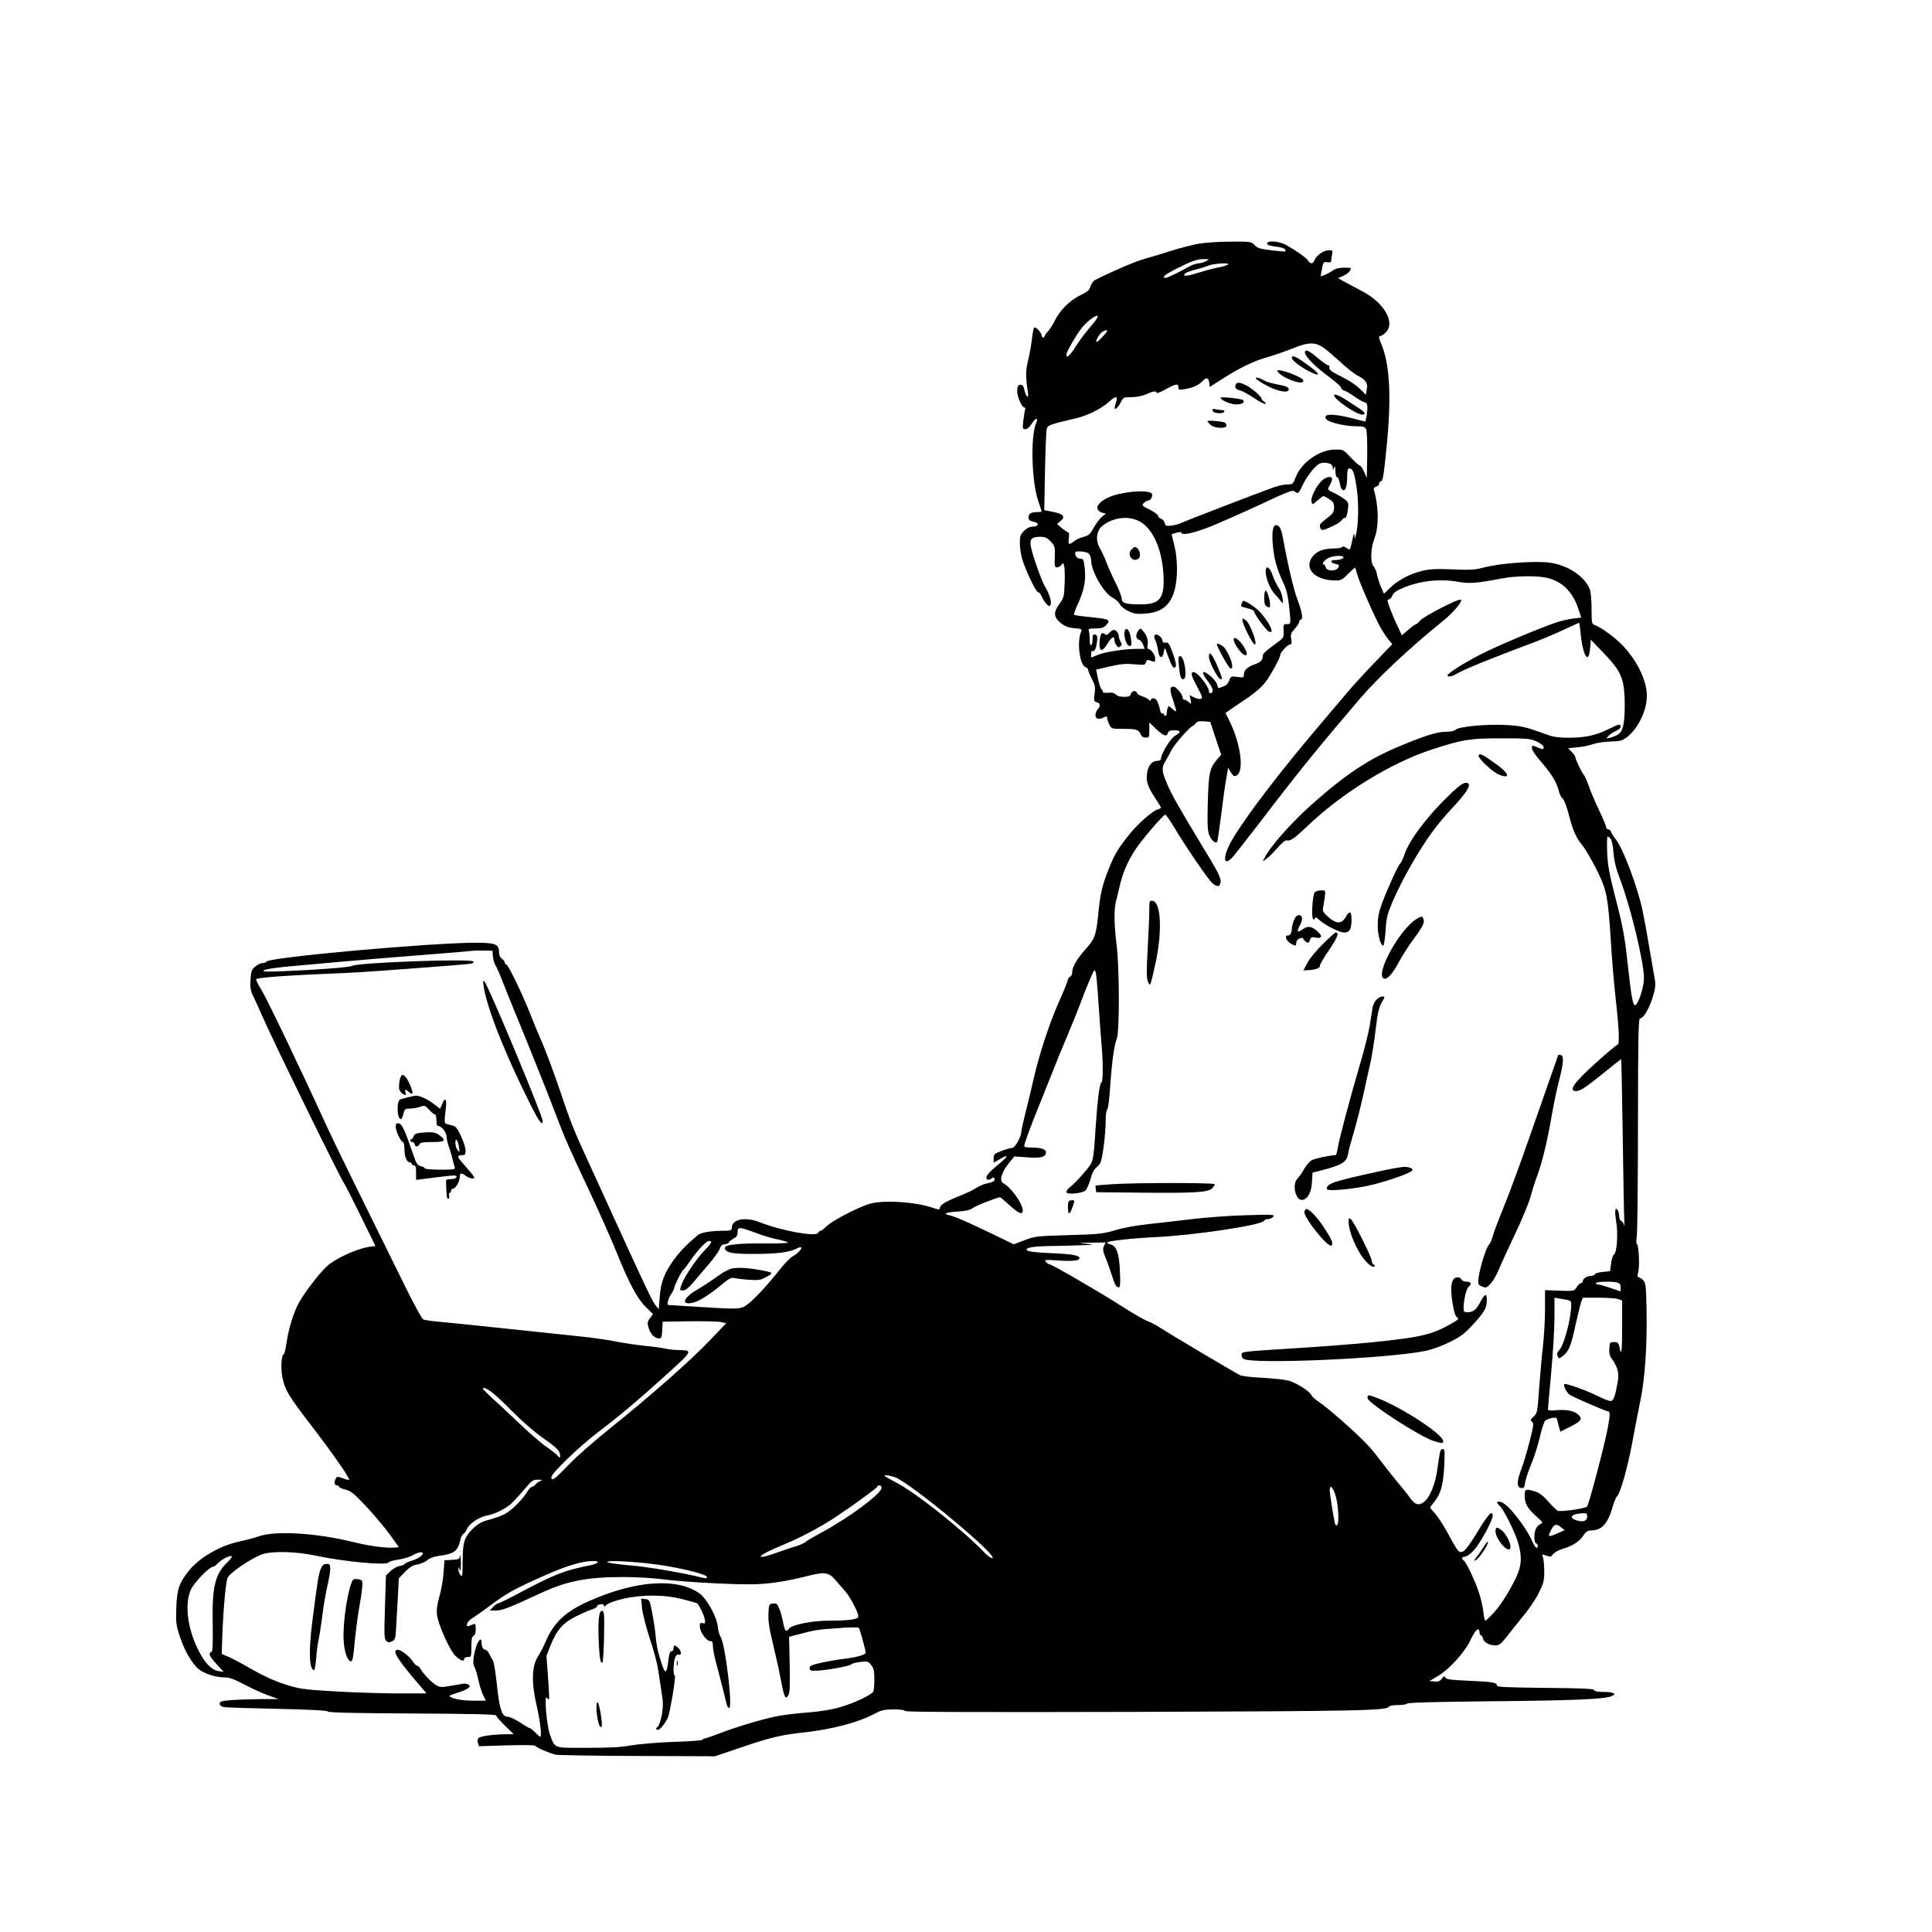 <?xml version="1.0" standalone="no"?>
<!DOCTYPE svg PUBLIC "-//W3C//DTD SVG 20010904//EN"
 "http://www.w3.org/TR/2001/REC-SVG-20010904/DTD/svg10.dtd">
<svg version="1.0" xmlns="http://www.w3.org/2000/svg"
 width="1328pt" height="1328pt" viewBox="0 0 1328 1328"
 preserveAspectRatio="xMidYMid meet">

<g transform="translate(0,1328) scale(0.1,-0.1)"
fill="#000000" stroke="none">
<path d="M8235 11604 c-44 -8 -127 -30 -185 -48 -58 -19 -141 -44 -185 -56
-66 -19 -209 -80 -335 -143 -14 -7 -28 -26 -34 -45 -7 -26 -20 -37 -71 -62
-72 -35 -140 -103 -174 -173 -13 -27 -34 -60 -47 -74 -13 -14 -24 -30 -24 -34
0 -5 -4 -9 -10 -9 -5 0 -10 7 -10 15 0 16 -35 55 -49 55 -5 0 -12 -30 -16 -67
-4 -38 -15 -105 -26 -151 -20 -80 -20 -118 -3 -232 7 -46 -15 -27 -25 22 -5
24 -12 33 -26 33 -16 0 -21 -8 -23 -37 -3 -38 30 -118 49 -118 6 0 8 -8 5 -17
-3 -10 -8 -44 -12 -75 -6 -54 -5 -58 14 -58 12 0 29 14 42 35 12 19 26 35 31
35 11 0 11 -3 -1 -34 -37 -98 -28 -393 15 -525 14 -40 25 -75 25 -77 0 -2 -13
-4 -29 -4 -44 0 -61 -10 -61 -36 0 -18 7 -24 34 -30 43 -8 38 -34 -6 -34 -19
0 -40 -10 -59 -29 -25 -25 -29 -37 -29 -83 0 -30 7 -79 16 -109 22 -76 95
-229 109 -229 7 0 18 -13 25 -29 6 -16 21 -39 32 -51 18 -19 22 -20 29 -7 10
17 -7 73 -39 127 -24 41 -86 217 -96 273 -10 51 5 67 61 67 37 0 50 -5 74 -31
32 -34 32 -37 29 -121 -2 -49 1 -58 15 -58 10 0 24 8 31 17 11 16 13 16 19 -9
4 -15 5 -69 3 -120 -3 -87 -5 -96 -36 -139 -43 -59 -40 -91 10 -132 29 -23 51
-31 92 -35 54 -4 55 -5 45 -31 -27 -69 -6 -224 32 -236 11 -4 19 -13 19 -20 0
-8 11 -35 25 -62 22 -41 25 -55 19 -101 -6 -49 -5 -54 15 -59 25 -6 27 -28 6
-49 -8 -9 -15 -26 -15 -40 0 -27 26 -32 61 -14 15 9 19 7 19 -5 0 -9 7 -29 15
-45 15 -30 16 -30 101 -30 87 0 103 -6 117 -42 4 -11 17 -18 32 -18 24 0 25 3
25 52 l0 52 43 -41 c53 -51 77 -60 84 -33 4 16 14 20 44 20 48 0 50 -12 5 -38
-32 -19 -96 -125 -96 -159 0 -7 -11 -13 -25 -13 -36 0 -63 -32 -70 -84 -9 -56
4 -94 55 -171 22 -33 40 -63 40 -66 0 -4 -10 -9 -22 -13 -35 -8 -142 -103
-199 -176 -73 -91 -98 -133 -136 -228 -46 -114 -61 -178 -73 -307 -15 -153
-23 -176 -86 -247 -62 -69 -94 -125 -94 -162 0 -13 -6 -26 -14 -29 -7 -3 -17
-18 -20 -34 -4 -15 -31 -82 -61 -148 -63 -143 -133 -357 -169 -516 -14 -62
-39 -167 -56 -233 -16 -65 -30 -127 -30 -137 0 -33 -43 -109 -62 -109 -9 0
-42 -9 -73 -21 -50 -19 -55 -23 -55 -51 l0 -30 45 26 c56 34 58 20 3 -25 -70
-57 -98 -87 -98 -103 0 -18 21 -21 37 -5 8 8 13 7 18 -1 9 -15 -8 -26 -53 -35
-19 -3 -51 -18 -72 -31 -20 -14 -77 -40 -125 -59 -90 -36 -125 -58 -125 -81 0
-10 -13 -8 -55 6 -117 40 -344 53 -432 24 -82 -26 -256 -117 -290 -152 -18
-17 -37 -32 -42 -32 -6 0 -14 -7 -19 -15 -15 -28 -256 16 -400 74 -99 39 -192
21 -192 -39 0 -18 -7 -20 -67 -20 -79 -1 -145 -12 -164 -28 -75 -62 -126 -115
-165 -168 -68 -96 -91 -155 -99 -256 l-7 -87 -22 27 c-22 26 -68 124 -291 612
-56 124 -130 284 -162 355 -110 238 -130 289 -201 500 -39 116 -94 264 -122
330 -29 66 -67 158 -85 205 -49 126 -152 340 -164 340 -6 0 -11 6 -11 13 0 7
-9 19 -20 27 -13 9 -20 26 -20 47 0 53 -26 63 -158 63 -314 0 -1431 -101
-1440 -130 -2 -5 -14 -10 -27 -10 -13 0 -36 -11 -51 -24 -24 -20 -28 -32 -32
-89 -3 -52 0 -75 16 -109 12 -24 41 -88 65 -143 89 -201 550 -1142 566 -1155
3 -3 52 -99 109 -215 l103 -210 -28 -3 c-78 -8 -208 -63 -287 -120 -47 -34
-155 -170 -209 -262 -36 -63 -73 -180 -87 -277 -7 -46 -16 -83 -20 -83 -15 0
-21 -90 -10 -151 17 -91 42 -133 201 -339 135 -176 259 -353 259 -370 0 -5
-18 -1 -41 8 -35 13 -42 14 -50 1 -14 -22 -11 -49 6 -49 8 0 15 -4 15 -9 0 -5
20 -14 44 -20 38 -9 60 -27 146 -119 55 -59 128 -146 161 -192 l61 -85 -38 -3
c-54 -4 -174 13 -274 38 -250 62 -530 80 -647 41 -32 -11 -92 -27 -134 -36
-135 -28 -278 -111 -351 -202 -67 -84 -82 -128 -86 -253 -4 -105 -1 -123 23
-195 28 -86 61 -148 108 -206 33 -43 125 -79 199 -79 35 0 66 -11 134 -47 49
-26 123 -60 164 -75 l75 -27 -126 0 c-69 -1 -160 -4 -202 -7 -64 -6 -77 -10
-77 -24 0 -11 10 -20 28 -24 15 -3 180 -8 367 -12 229 -5 342 -11 347 -18 5
-8 178 -12 583 -14 396 -2 575 -6 575 -13 0 -6 27 -38 60 -70 l61 -59 -63 -1
c-83 -1 -166 -13 -179 -26 -6 -6 -8 -21 -4 -33 l7 -23 194 6 c107 3 194 2 194
-3 0 -9 93 -50 139 -61 19 -4 273 -8 565 -9 l531 -2 180 61 c196 67 272 85
416 101 212 23 387 69 510 135 38 20 61 25 123 25 47 0 76 -4 76 -11 0 -7 472
-9 1588 -6 1552 5 1731 9 1740 37 2 5 30 10 62 10 32 0 60 5 62 10 2 7 195 12
578 16 556 5 772 14 825 34 42 16 19 30 -50 30 -42 0 -65 4 -67 13 -4 9 -82
13 -336 15 -267 3 -332 6 -332 16 0 21 -32 26 -195 33 -118 5 -152 9 -159 21
-7 13 -11 12 -25 -7 -13 -17 -25 -22 -52 -19 l-34 3 57 33 c75 44 179 156 218
234 34 68 48 88 61 88 5 0 9 -9 9 -20 0 -11 4 -20 9 -20 5 0 11 -10 15 -23 6
-27 44 -47 86 -47 25 0 38 11 78 61 26 34 77 98 114 143 37 44 85 115 105 156
32 65 38 84 38 145 0 39 -4 82 -8 97 -9 27 -9 27 22 15 28 -10 33 -9 46 10 9
12 38 28 68 37 66 19 116 52 142 93 16 25 27 32 52 33 74 1 114 45 149 165 9
33 22 64 29 70 22 18 73 197 105 370 17 94 43 224 56 290 31 148 47 381 42
621 -3 162 -5 184 -22 203 -11 12 -25 21 -31 21 -10 0 -11 10 -3 43 10 43 1
187 -11 187 -4 0 -4 24 0 53 4 28 8 377 8 775 1 611 3 722 15 722 39 0 115
186 103 254 -3 17 -20 114 -37 216 -17 102 -40 227 -51 279 -35 161 -135 424
-182 481 -14 16 -28 39 -32 50 -3 11 -13 20 -21 20 -8 0 -14 7 -14 15 0 8 -22
61 -49 117 -27 57 -59 132 -71 168 -13 36 -28 70 -34 75 -13 12 -62 117 -58
123 2 2 -8 16 -22 31 l-27 28 63 6 c35 3 83 13 108 22 25 9 79 17 121 18 65 2
80 6 111 29 79 60 138 184 138 286 0 105 -69 247 -172 351 -51 53 -150 124
-189 136 -17 6 -19 17 -19 110 0 57 -5 116 -11 132 -34 89 -145 165 -272 185
-95 14 -336 -2 -450 -31 -67 -18 -98 -20 -220 -15 -113 5 -156 3 -212 -10 -83
-20 -165 -63 -221 -118 l-41 -39 -21 48 c-11 26 -23 65 -27 86 -4 21 -15 45
-23 54 -24 24 -21 125 6 193 31 79 29 222 -4 332 -3 10 2 19 16 23 11 3 20 13
20 21 0 8 4 14 9 14 16 0 21 28 41 226 35 343 25 570 -33 714 -20 47 -22 60
-10 60 7 0 25 11 38 25 69 68 -11 206 -165 285 -30 16 -79 42 -109 58 l-54 30
35 15 c20 9 41 25 48 36 10 20 8 21 -41 21 -35 0 -60 -6 -79 -20 -15 -11 -40
-24 -55 -30 l-27 -10 7 42 c9 56 13 61 41 55 15 -2 24 1 24 8 0 7 3 27 6 44 6
29 5 31 -24 31 -34 0 -87 -39 -97 -70 -8 -25 -31 -26 -44 -1 -11 19 -79 67
-154 109 -48 25 -127 31 -127 8 0 -10 18 -16 59 -21 37 -4 62 -12 65 -21 6
-17 13 -16 -98 -4 -75 9 -93 15 -112 35 -23 24 -26 25 -166 24 -79 0 -179 -7
-223 -15z m55 -119 c-14 -8 -36 -14 -50 -15 -14 0 -41 -9 -60 -19 -76 -43
-156 -81 -167 -81 -33 0 -6 23 70 61 108 55 144 68 192 68 40 0 40 0 15 -14z
m148 -25 c-9 -6 -41 -15 -70 -20 -29 -5 -90 -22 -136 -36 -79 -25 -108 -26
-85 -3 5 5 34 16 64 24 30 7 72 20 94 29 45 17 162 22 133 6z m-897 -367 c-5
-10 -31 -43 -57 -73 -26 -30 -67 -85 -90 -122 -41 -64 -64 -84 -64 -56 0 19
70 140 108 187 47 58 127 107 103 64z m69 -88 c0 -9 -62 -75 -71 -75 -14 0 18
57 38 69 19 11 33 14 33 6z m1497 -122 c26 -20 78 -65 115 -99 38 -35 85 -72
105 -83 60 -30 77 -54 68 -97 l-6 -37 -34 33 c-38 37 -82 66 -165 107 -40 20
-54 33 -52 46 2 9 -2 17 -10 17 -7 0 -39 23 -71 50 -32 28 -65 50 -73 50 -45
0 19 -81 131 -165 77 -58 105 -83 105 -94 0 -5 10 -13 22 -17 12 -3 42 -21 67
-39 25 -18 56 -36 69 -39 18 -6 22 -14 21 -44 -1 -20 -4 -49 -8 -63 l-6 -27
-95 24 c-136 34 -204 30 -171 -10 17 -20 131 -46 200 -46 50 0 62 -3 71 -20 6
-12 9 -80 8 -177 l-3 -158 -19 43 c-10 23 -24 42 -29 42 -6 0 -33 25 -62 55
-50 54 -52 55 -105 55 -110 0 -235 -88 -275 -193 -17 -45 -19 -47 -57 -47 -21
0 -62 -9 -91 -19 -138 -50 -609 -232 -634 -244 -15 -8 -47 -17 -70 -20 -37 -4
-42 -2 -47 18 -3 13 -15 27 -26 30 -11 3 -20 12 -20 20 0 7 -26 26 -57 42 -55
27 -57 29 -40 46 9 9 23 17 31 17 13 0 26 20 26 40 0 33 -153 29 -267 -6 -69
-22 -118 -63 -109 -91 4 -12 18 -24 32 -27 l26 -7 -27 -21 c-14 -11 -40 -45
-56 -74 -26 -46 -37 -55 -72 -65 -23 -6 -52 -19 -65 -30 -35 -27 -41 -24 -35
21 3 22 2 40 -3 40 -5 0 -25 14 -44 29 l-34 29 23 20 c37 29 22 49 -49 63
l-62 12 5 266 c3 146 8 278 12 292 7 27 19 31 202 74 78 18 172 65 222 110 45
41 65 45 56 13 -4 -13 -9 -31 -12 -42 -9 -32 21 -13 40 27 18 36 20 37 75 37
35 0 74 8 101 20 48 22 71 25 71 10 0 -6 24 3 53 19 77 43 97 47 97 21 0 -20
3 -21 43 -15 57 10 98 28 121 54 27 29 44 26 48 -9 l3 -30 75 48 c130 83 222
128 315 155 50 14 128 41 175 60 117 48 164 48 227 0z m31 -789 c14 -4 22 -14
23 -28 0 -20 1 -20 9 -1 7 15 9 10 9 -22 1 -24 5 -43 10 -43 10 0 14 -10 25
-62 4 -16 13 -28 20 -28 17 0 26 31 26 98 0 37 4 52 14 52 25 0 35 -26 51
-131 16 -103 13 -267 -6 -329 l-7 -25 -2 25 c-2 19 -4 15 -11 -15 -21 -95 -17
-89 -44 -71 -15 10 -26 12 -30 6 -3 -6 -27 -10 -53 -10 -70 0 -118 -17 -146
-51 -70 -82 9 -169 153 -169 40 0 49 5 88 46 25 25 46 44 47 42 2 -1 8 -21 14
-43 14 -54 122 -300 162 -370 18 -31 43 -69 56 -84 l24 -29 -123 -128 c-68
-71 -150 -160 -182 -199 -33 -38 -120 -142 -195 -230 -270 -318 -491 -606
-595 -778 -71 -117 -73 -205 -3 -129 14 15 101 126 194 247 249 327 401 514
677 837 130 152 350 358 576 540 75 61 140 140 121 146 -19 7 -258 -117 -279
-144 -10 -13 -23 -24 -27 -24 -5 0 -29 -17 -54 -39 l-44 -38 -28 59 c-16 32
-39 88 -53 123 -20 53 -21 65 -9 65 8 0 19 11 24 26 7 17 27 33 62 48 123 54
261 70 396 46 71 -13 122 -9 297 24 94 18 234 20 304 5 104 -22 179 -93 218
-208 l22 -66 -57 -7 c-31 -4 -79 -15 -107 -24 -121 -40 -429 -170 -533 -225
-116 -60 -222 -128 -222 -141 0 -14 32 -8 64 11 47 29 223 101 541 220 55 21
145 59 199 85 54 25 100 46 101 46 1 0 5 -30 9 -67 15 -161 56 -228 66 -109
l5 59 92 -96 c111 -116 134 -166 140 -302 2 -49 1 -121 -4 -159 -9 -76 -26
-97 -92 -116 -33 -9 -33 -9 -15 11 10 11 33 27 51 34 18 8 33 21 33 29 0 22
-12 20 -80 -14 -86 -44 -162 -60 -271 -61 -74 0 -110 5 -155 21 -150 55 -180
62 -295 67 -131 6 -312 -12 -334 -33 -8 -8 -34 -14 -63 -14 -62 0 -138 -23
-312 -95 -219 -90 -379 -196 -615 -406 -137 -122 -280 -283 -321 -362 l-15
-28 24 16 c14 9 48 42 76 75 32 36 57 57 66 54 22 -9 54 14 140 96 237 228
580 439 860 529 212 69 258 76 475 76 180 0 199 -2 243 -22 26 -12 47 -29 47
-37 0 -20 -2 -20 -45 -2 -34 14 -35 14 -35 -7 0 -13 27 -53 66 -97 68 -78 106
-141 119 -198 4 -18 15 -41 26 -51 11 -10 29 -57 43 -113 26 -102 50 -158 89
-204 33 -39 110 -180 141 -257 31 -78 42 -153 56 -367 10 -169 22 -317 40
-475 19 -174 22 -275 10 -275 -6 0 -72 -55 -146 -122 -156 -140 -197 -198
-140 -198 29 0 71 29 203 136 57 46 105 84 106 84 2 0 7 -237 11 -527 4 -291
9 -553 11 -583 2 -30 2 -45 -1 -32 -3 13 -12 26 -20 29 -8 3 -14 17 -14 32 0
14 -4 33 -10 41 -18 30 -23 -3 -11 -75 14 -86 6 -214 -16 -230 -7 -5 -16 -33
-19 -61 l-7 -52 -50 -5 c-28 -2 -53 -10 -55 -16 -2 -6 -13 -11 -23 -11 -29 0
-59 -18 -59 -35 0 -8 -6 -15 -13 -15 -7 0 -20 -12 -29 -27 -17 -28 -17 -28
-117 -25 l-101 4 0 -134 c0 -73 -7 -189 -15 -258 -8 -69 -19 -199 -26 -290
-11 -158 -13 -166 -38 -188 -22 -20 -24 -25 -11 -34 14 -9 12 -25 -16 -137
-18 -69 -44 -157 -59 -195 -30 -81 -30 -120 1 -124 18 -3 23 3 27 35 2 21 21
77 41 126 21 48 47 133 60 187 12 55 29 106 37 114 7 7 29 16 46 19 30 6 33 4
39 -21 3 -15 9 -37 13 -50 l6 -23 62 31 c79 40 91 54 68 80 -27 30 -81 43
-152 37 -46 -5 -63 -3 -63 6 0 7 10 118 22 247 12 129 22 299 23 377 l0 143
35 -6 c78 -12 80 -13 80 -42 0 -93 -48 -276 -82 -312 -15 -16 -18 -27 -11 -42
8 -19 9 -19 36 2 41 32 55 67 87 214 16 72 34 144 39 159 l11 27 109 0 c60 0
121 -4 135 -10 l26 -10 0 -181 c0 -175 -5 -208 -19 -137 -6 28 -11 33 -36 33
-28 0 -30 -3 -33 -44 -2 -32 2 -52 17 -71 41 -56 52 -99 41 -157 -19 -106 -29
-133 -51 -133 -11 0 -51 16 -89 35 -76 38 -219 89 -227 81 -10 -9 17 -61 38
-74 28 -18 246 -112 258 -112 20 0 20 -20 2 -116 -21 -115 -129 -524 -142
-540 -11 -13 -179 -37 -201 -29 -8 3 -37 32 -65 63 -36 41 -63 62 -91 70 -65
20 -72 17 -72 -28 0 -54 19 -88 79 -142 50 -45 50 -45 26 -56 -14 -7 -28 -25
-33 -45 -10 -37 -5 -87 9 -87 5 0 9 -7 9 -15 0 -28 -17 -15 -36 27 -47 106
-167 258 -215 273 -30 10 -37 -4 -12 -24 27 -23 105 -178 128 -256 29 -98 24
-162 -18 -247 -49 -100 -111 -195 -160 -245 -23 -24 -44 -43 -48 -43 -3 0 -10
28 -13 62 -4 35 -18 96 -32 136 -26 79 -87 207 -104 217 -17 10 -11 25 10 25
11 0 38 19 60 43 42 44 130 205 130 238 0 42 -29 13 -97 -99 -78 -128 -104
-158 -128 -149 -16 7 -24 19 -95 149 -25 45 -60 97 -77 116 -18 19 -33 37 -33
39 0 2 13 21 30 41 44 56 60 114 67 244 5 104 4 118 -10 118 -17 0 -18 -5 -38
-145 -12 -92 -51 -187 -87 -216 -39 -31 -65 -24 -100 25 -17 24 -59 77 -93
117 -34 41 -85 106 -114 144 -28 39 -74 93 -101 120 -77 80 -264 243 -316 277
-26 17 -50 38 -53 47 -7 22 -89 77 -145 97 -28 10 -98 18 -185 23 -86 4 -150
12 -165 20 -66 36 -492 289 -540 321 -30 20 -72 42 -92 49 -20 7 -96 50 -169
97 -142 92 -490 294 -506 294 -6 0 -17 7 -24 16 -13 15 -6 16 81 10 94 -7 150
-2 150 15 0 20 -48 29 -194 35 -108 5 -159 11 -167 20 -14 17 38 27 151 29 47
0 139 3 205 5 109 3 114 4 55 10 -63 6 -62 7 32 8 l98 2 -12 -25 c-10 -21 -7
-35 12 -82 13 -31 33 -89 45 -127 15 -49 27 -72 39 -74 16 -4 18 5 14 105 -4
122 -23 179 -64 189 -13 3 -24 9 -24 13 0 11 170 29 325 37 269 12 743 83 753
113 2 6 14 11 27 11 12 0 29 7 36 16 13 16 -1 16 -186 11 -110 -3 -274 -15
-365 -26 -91 -11 -228 -27 -305 -35 -84 -9 -176 -26 -230 -42 -82 -25 -110
-28 -320 -34 -220 -6 -233 -8 -303 -35 l-74 -28 -136 66 c-194 93 -265 124
-301 132 -53 12 -34 22 49 27 60 4 88 10 108 25 23 17 166 73 186 73 4 0 33
-25 66 -55 63 -58 90 -68 90 -35 0 46 -80 158 -134 187 -28 16 -14 72 35 133
l41 51 87 -6 c95 -8 131 2 131 35 0 21 -39 33 -107 32 -24 0 -43 4 -43 9 0 18
39 125 116 314 42 105 98 244 124 310 27 66 65 158 85 205 20 47 48 117 62
155 14 39 41 108 61 154 34 80 36 83 44 56 4 -16 12 -106 18 -200 6 -93 15
-217 20 -275 13 -134 13 -277 0 -282 -12 -4 -27 -125 -40 -323 -14 -217 -15
-220 -63 -278 -42 -51 -90 -101 -121 -125 -9 -7 -16 -19 -16 -27 0 -18 108 -9
131 12 9 8 24 42 34 76 11 43 25 70 46 87 26 23 30 35 44 130 8 58 15 139 15
182 0 43 4 78 10 80 6 2 15 66 20 148 12 177 28 294 46 339 20 48 19 486 -1
646 -17 140 -19 244 -4 300 6 22 17 68 25 103 20 89 54 169 106 249 48 73 193
243 208 243 5 0 32 -39 61 -87 77 -130 238 -365 263 -385 35 -29 56 -23 56 16
0 26 -27 79 -112 217 -172 284 -226 378 -258 456 -36 85 -37 107 -8 153 11 19
31 54 42 77 21 40 130 163 145 163 3 0 12 8 19 18 10 13 24 16 57 14 l44 -4
37 -113 38 -113 -29 -33 c-51 -62 -57 -89 -63 -294 -4 -158 -2 -196 11 -228
15 -35 41 -56 53 -44 3 3 14 76 25 164 11 87 24 185 29 218 6 33 13 75 16 94
l5 34 20 -32 c16 -27 22 -30 39 -21 53 28 29 214 -48 372 l-28 57 35 25 c20
14 73 50 118 80 51 35 97 75 122 108 39 53 101 166 101 186 0 17 51 72 67 72
12 0 13 8 8 38 -5 32 -2 41 25 70 16 18 30 40 30 48 0 8 5 14 10 14 19 0 10
55 -20 134 -27 68 -67 239 -101 425 -12 67 -25 91 -48 91 -24 0 -31 -55 -20
-159 10 -85 29 -150 70 -237 21 -43 31 -86 39 -155 14 -132 14 -129 -15 -129
-23 0 -25 -3 -22 -47 2 -44 0 -48 -43 -79 -90 -67 -100 -76 -100 -95 0 -26
-17 -43 -59 -57 -46 -16 -71 -40 -71 -68 0 -22 -3 -23 -45 -17 -43 6 -45 5
-56 -25 -7 -20 -21 -34 -41 -41 -17 -6 -32 -11 -33 -11 -2 0 -6 11 -9 24 -3
13 -22 38 -41 55 -60 52 -75 36 -26 -27 37 -48 47 -78 26 -86 -9 -3 -15 0 -15
10 0 34 -78 134 -105 134 -24 0 -18 -23 25 -103 34 -63 38 -76 25 -81 -9 -3
-30 1 -47 10 l-31 16 7 -33 c6 -31 5 -31 -12 -16 -10 10 -24 17 -30 17 -7 0
-12 5 -12 12 0 22 -45 78 -63 78 -28 0 -29 -21 -3 -95 13 -39 22 -72 20 -74
-2 -3 -15 6 -28 18 -21 19 -24 20 -30 6 -3 -9 -6 -25 -6 -36 0 -10 -4 -19 -10
-19 -5 0 -10 5 -10 11 0 5 -4 7 -10 4 -5 -3 -12 7 -16 22 -12 57 -26 83 -45
83 -11 0 -19 -5 -19 -12 0 -7 -7 -5 -17 5 -10 8 -30 18 -45 22 -15 4 -29 13
-32 21 -8 21 -37 17 -43 -6 -4 -16 -14 -20 -48 -20 -27 0 -47 6 -56 16 -9 11
-25 15 -51 12 -25 -2 -38 1 -38 8 0 7 -4 14 -9 16 -4 2 -15 33 -23 69 l-14 66
94 22 c74 17 109 20 168 15 71 -6 75 -6 81 14 4 17 9 19 30 11 33 -12 33 -12
33 16 0 24 -31 65 -49 65 -4 0 -6 11 -3 25 6 33 -4 65 -29 95 -20 24 -21 24
-35 5 -19 -26 -18 -56 4 -62 10 -2 23 -18 29 -34 l11 -29 -46 0 c-87 0 -221
-20 -272 -40 l-50 -20 0 26 c0 14 4 23 9 19 14 -8 28 23 32 70 3 31 0 40 -13
43 -15 3 -18 -4 -18 -32 0 -19 -4 -38 -10 -41 -6 -4 -10 11 -10 39 0 24 -3 51
-6 60 -5 13 2 16 45 16 38 0 56 5 71 20 38 38 27 45 -95 57 -64 6 -119 13
-122 17 -3 3 8 37 26 75 43 93 56 161 47 244 -7 61 -10 67 -31 67 -21 0 -35
17 -35 41 0 15 77 10 94 -7 9 -8 16 -29 16 -45 0 -75 87 -227 149 -258 20 -11
42 -30 48 -44 6 -13 32 -35 58 -47 39 -19 58 -22 115 -18 98 7 153 41 188 117
36 78 43 229 15 347 l-20 82 34 10 c19 6 33 6 33 1 0 -22 82 -5 199 41 69 28
225 97 346 153 182 86 222 101 233 90 22 -21 29 -16 56 43 14 30 45 77 68 104
43 50 64 57 116 44z m-1308 -396 c92 -47 157 -189 167 -365 10 -166 -23 -209
-162 -207 -99 0 -125 9 -125 39 0 14 -18 61 -40 105 -22 44 -51 108 -64 142
-13 35 -33 79 -45 98 -33 55 -25 124 18 157 74 57 175 69 251 31z m1404 -247
c6 -10 -26 -21 -61 -21 -33 0 -28 -19 7 -26 25 -6 28 -9 19 -25 -14 -27 -79
-27 -86 1 -3 11 -9 20 -14 20 -19 0 6 33 35 46 36 15 92 18 100 5z m1837
-1937 c8 -9 17 -53 20 -98 5 -58 18 -110 47 -186 70 -183 162 -565 162 -672 0
-52 -24 -138 -50 -178 -21 -33 -33 15 -55 217 -29 261 -35 295 -95 528 -40
155 -49 210 -53 298 -2 59 -1 107 3 107 4 0 14 -7 21 -16z m-7683 -808 c2 -21
10 -48 17 -60 8 -12 30 -61 49 -111 19 -49 67 -169 107 -265 94 -229 223 -552
265 -665 57 -150 87 -219 222 -505 71 -151 157 -345 191 -430 86 -213 141
-316 200 -374 l50 -49 -21 -28 c-19 -25 -20 -33 -9 -68 12 -42 42 -71 73 -71
14 0 18 11 20 58 l3 57 181 3 c99 1 197 -1 218 -5 l38 -8 -102 -107 c-142
-150 -402 -379 -705 -623 -104 -83 -231 -195 -281 -248 -92 -97 -114 -112
-114 -80 0 26 199 217 320 308 143 108 275 219 473 398 181 164 181 165 82
167 -27 0 -68 5 -90 10 -22 5 -89 14 -150 20 -60 7 -152 20 -203 31 -51 10
-162 26 -245 34 -84 9 -318 34 -522 55 -203 22 -406 42 -450 46 -44 4 -87 10
-96 15 -9 5 -58 93 -109 196 -51 103 -182 368 -290 588 -109 220 -226 461
-260 535 -176 385 -413 881 -456 951 -19 31 -34 61 -34 67 0 13 216 28 655 46
100 4 792 56 823 62 13 3 20 9 16 15 -13 21 -788 -7 -832 -30 -18 -10 -249
-28 -482 -37 -117 -4 -141 -3 -125 7 11 7 83 18 160 25 77 7 241 22 365 33
124 11 374 32 555 46 182 14 339 27 350 29 11 2 47 3 80 2 l60 -1 3 -39z
m1806 -1900 c50 -19 119 -40 154 -46 34 -7 65 -16 67 -21 3 -4 -66 -7 -152 -6
-190 2 -285 -9 -281 -32 6 -32 49 -41 208 -40 151 0 239 11 289 38 13 7 25 10
28 7 9 -8 -27 -46 -59 -62 -15 -8 -53 -47 -85 -87 -110 -139 -213 -245 -254
-261 -35 -14 -62 -14 -276 -1 -131 8 -239 15 -240 15 -11 0 1 47 18 71 11 16
22 37 24 48 4 24 52 118 62 123 4 1 25 28 45 58 51 75 112 140 132 140 25 0
19 -13 -32 -66 -58 -60 -137 -178 -157 -233 -14 -41 -14 -41 10 -41 17 0 38
17 72 57 26 31 75 89 109 128 33 39 65 84 71 100 7 22 17 31 36 33 15 2 27 7
27 12 0 5 14 16 30 25 23 12 30 22 30 45 0 39 10 38 124 -4z m5924 -342 c16
-5 22 -14 22 -33 l0 -28 -67 23 c-38 13 -76 24 -85 24 -10 0 -18 5 -18 10 0
11 111 14 148 4z m-7742 -750 c21 -15 89 -77 149 -139 64 -65 151 -140 208
-180 98 -69 117 -88 117 -122 0 -17 -2 -16 -18 2 -9 11 -44 38 -76 60 -33 22
-114 92 -180 155 -67 63 -151 143 -189 176 -37 34 -67 64 -67 68 0 12 18 6 56
-20z m2776 -588 c108 -39 729 -556 667 -556 -8 0 -31 16 -50 36 -148 155 -473
413 -606 482 -46 24 -83 45 -83 48 0 8 35 3 72 -10z m-2437 -26 c-12 -4 -27
-15 -34 -24 -7 -9 -19 -16 -25 -16 -6 0 -20 -15 -31 -32 -29 -51 -105 -127
-150 -152 -22 -13 -71 -31 -109 -41 -57 -15 -78 -27 -117 -64 -58 -57 -69 -92
-69 -231 -1 -95 -2 -103 -15 -86 -8 11 -15 29 -14 40 1 18 2 18 9 -4 5 -17 8
-1 8 50 -1 41 -3 63 -5 48 -4 -25 -8 -27 -56 -30 l-52 -3 -6 -85 c-3 -47 -16
-121 -29 -164 -16 -59 -20 -92 -16 -128 9 -67 90 -247 126 -279 36 -34 60 -43
60 -24 0 9 10 15 25 15 24 0 25 2 25 70 0 54 4 72 15 76 10 4 15 20 15 46 0
32 -3 39 -15 34 -8 -3 -22 -9 -30 -12 -30 -12 -15 32 18 51 17 10 73 49 122
86 116 87 174 119 373 207 157 70 264 102 338 102 53 0 40 -17 -23 -30 -171
-34 -245 -63 -463 -179 -84 -45 -157 -81 -164 -81 -7 0 -23 -11 -36 -25 l-23
-25 42 0 c44 0 87 17 311 121 181 83 315 109 570 109 81 0 198 -7 261 -15 125
-17 444 -36 608 -35 114 0 244 19 391 57 116 30 147 26 190 -25 17 -20 48 -55
67 -77 37 -41 93 -148 93 -176 0 -20 -62 -29 -205 -29 -112 0 -252 -28 -271
-54 -20 -28 -30 -18 -41 42 -6 32 -18 75 -27 96 -13 32 -19 37 -43 34 -27 -3
-28 -5 -31 -71 -2 -52 6 -103 32 -210 19 -78 42 -182 51 -232 9 -49 20 -101
26 -115 11 -24 11 -24 26 -5 12 17 14 53 11 212 l-4 192 76 20 c107 28 120 30
265 40 71 6 134 6 138 2 7 -7 47 -152 47 -171 0 -14 -62 -32 -140 -41 -41 -5
-113 -17 -160 -27 -70 -16 -85 -22 -85 -38 0 -16 7 -19 45 -18 63 1 232 32
240 43 3 6 31 13 61 17 52 6 57 5 77 -21 18 -22 22 -41 22 -96 0 -37 -3 -75
-6 -84 -9 -23 -129 -81 -231 -110 -57 -17 -134 -29 -218 -36 -71 -5 -166 -16
-210 -25 -101 -19 -294 -77 -405 -121 -47 -18 -91 -33 -97 -33 -7 0 -13 -4
-13 -8 0 -5 -89 -12 -197 -15 -112 -4 -239 -15 -293 -24 -69 -13 -151 -17
-304 -17 -236 0 -219 -7 -256 91 -22 59 -41 281 -21 253 5 -8 12 -12 15 -10 2
3 -1 71 -7 152 l-11 146 27 69 c44 109 85 157 175 202 42 21 94 44 115 50 20
7 35 16 32 21 -3 4 6 10 20 12 17 4 25 1 25 -8 0 -10 6 -8 19 5 11 11 58 28
112 41 134 31 291 30 417 -4 52 -13 95 -26 96 -28 20 -27 45 -80 50 -107 5
-30 4 -33 -14 -28 -16 4 -20 0 -20 -22 0 -35 45 -101 70 -101 16 0 20 -7 20
-33 0 -18 9 -67 20 -108 21 -79 64 -246 74 -291 4 -16 11 -28 18 -28 26 0 -26
438 -59 489 -9 14 -17 44 -19 68 -5 67 -77 197 -128 232 -156 108 -441 87
-761 -56 -158 -71 -238 -145 -294 -276 -14 -34 -38 -80 -53 -103 -44 -68 -46
-182 -8 -344 17 -71 31 -170 28 -194 -3 -20 -5 -19 -35 12 -17 17 -35 32 -40
32 -4 0 -35 18 -68 40 -33 22 -72 40 -86 40 -39 0 -56 52 -74 224 -9 85 -21
157 -28 165 -7 9 -18 28 -25 44 -6 15 -18 27 -26 27 -15 0 -26 21 -26 51 0 10
-3 19 -6 19 -28 0 -66 -158 -44 -185 6 -8 18 -47 27 -87 8 -39 23 -89 34 -110
l19 -38 -90 0 c-80 0 -160 17 -160 34 0 2 24 11 53 20 28 8 61 22 72 30 17 14
18 17 5 26 -8 6 -26 9 -40 6 -14 -2 -53 -9 -88 -15 -51 -9 -67 -9 -90 3 -30
16 -93 80 -112 115 -6 12 -16 21 -23 21 -7 1 -21 15 -32 33 -21 32 -79 77
-100 77 -46 0 -5 -66 160 -257 l37 -43 -214 0 c-117 1 -312 7 -433 15 -204 12
-228 16 -328 48 -72 23 -150 59 -230 105 -67 39 -140 77 -162 86 l-41 17 3 97
c6 189 24 396 37 426 15 35 161 134 237 162 70 24 232 20 369 -9 190 -41 486
-69 500 -47 4 6 35 15 69 20 34 5 78 18 97 29 19 12 44 21 55 21 39 0 1 -38
-56 -56 -30 -10 -55 -21 -55 -25 0 -4 -15 -10 -33 -13 -18 -3 -47 -20 -64 -36
l-30 -29 -7 -217 c-6 -188 -5 -219 8 -232 12 -12 20 -13 40 -4 23 10 25 16 30
116 3 59 9 153 12 212 l5 105 42 44 c33 33 53 46 85 51 23 4 54 17 69 30 16
14 46 25 77 29 109 14 133 32 151 113 4 18 13 36 20 38 7 3 19 19 25 35 16 37
87 84 141 93 46 7 121 44 161 78 14 13 54 56 88 96 56 66 64 72 98 71 30 0 33
-2 17 -9z m2345 -47 c0 -39 -229 -209 -415 -308 -50 -27 -98 -55 -108 -64 -10
-8 -37 -21 -60 -28 -23 -6 -80 -25 -127 -42 -178 -64 -155 -27 30 49 126 52
254 120 365 193 129 86 285 200 285 208 0 5 7 9 15 9 8 0 15 -8 15 -17z m3122
-59 c18 -65 24 -189 8 -199 -5 -3 -12 4 -15 17 -11 51 -35 204 -35 226 0 43
25 17 42 -44z m1728 -138 c0 -31 -29 -41 -75 -26 -57 19 -32 45 48 49 22 1 27
-3 27 -23z m-179 -75 l24 -19 -48 -21 c-66 -29 -70 -27 -47 19 23 45 37 49 71
21z m-9171 -243 c-82 -80 -103 -166 -98 -420 2 -144 0 -189 -9 -193 -23 -8
-14 -30 36 -84 l49 -53 -35 5 c-51 9 -96 56 -143 151 -73 149 -92 314 -47 411
23 49 126 155 150 155 7 0 22 11 34 24 26 27 83 57 96 49 5 -3 -10 -23 -33
-45z m3021 -22 c157 -27 279 -61 279 -77 0 -7 -10 -9 -26 -5 -133 34 -386 77
-504 86 -80 7 -149 17 -155 22 -17 18 248 1 406 -26z"/>
<path d="M8880 10819 c0 -19 86 -80 147 -105 49 -21 40 -1 -18 43 -101 74
-129 88 -129 62z"/>
<path d="M8780 10731 c0 -14 53 -50 101 -66 55 -20 81 -19 77 1 -4 23 -178 86
-178 65z"/>
<path d="M8632 10679 c2 -6 36 -29 76 -50 81 -43 156 -54 150 -22 -2 12 -21
20 -70 29 -36 7 -75 17 -87 23 -41 23 -73 32 -69 20z"/>
<path d="M8494 10637 c-8 -22 1 -34 32 -41 14 -4 57 -27 95 -53 38 -25 73 -43
77 -39 4 4 -1 12 -11 17 -9 6 -17 15 -17 22 0 7 -24 31 -54 55 -62 48 -112 64
-122 39z"/>
<path d="M9170 10563 c1 -29 153 -133 195 -133 24 0 18 16 -14 37 -15 10 -52
34 -82 54 -57 38 -99 56 -99 42z"/>
<path d="M8390 10546 c0 -16 69 -46 107 -46 41 0 63 14 47 30 -11 10 -154 25
-154 16z"/>
<path d="M8336 10456 c7 -18 69 -23 79 -6 3 6 0 10 -8 10 -8 0 -29 3 -46 6
-26 6 -30 4 -25 -10z"/>
<path d="M8300 10385 c0 -4 10 -16 22 -26 26 -24 108 -27 108 -5 0 8 -4 17 -9
20 -15 10 -121 19 -121 11z"/>
<path d="M9080 9970 c-39 -42 -73 -115 -65 -140 6 -20 8 -20 41 10 19 16 37
30 41 30 3 0 21 -9 39 -21 28 -17 34 -27 34 -56 0 -24 -7 -40 -22 -53 -13 -11
-36 -30 -53 -43 -24 -20 -27 -28 -20 -45 10 -21 10 -21 73 6 35 15 68 35 73
45 6 9 16 17 23 17 9 0 16 19 20 52 7 50 6 54 -21 76 -15 12 -49 32 -74 44
-43 20 -46 23 -34 42 7 12 16 31 20 44 10 35 -40 30 -75 -8z"/>
<path d="M8700 9353 c0 -47 29 -120 63 -157 18 -19 38 -43 45 -53 11 -16 12
-12 8 23 -2 23 -14 55 -26 72 -12 17 -31 54 -41 84 -20 60 -49 78 -49 31z"/>
<path d="M8690 9170 c0 -39 4 -52 20 -60 17 -9 20 -8 20 12 0 35 -20 98 -30
98 -6 0 -10 -22 -10 -50z"/>
<path d="M8536 9134 c-9 -23 -9 -23 39 -35 25 -6 45 -16 45 -21 0 -17 80 -127
100 -138 47 -25 7 63 -64 138 -26 28 -93 72 -110 72 -2 0 -7 -7 -10 -16z"/>
<path d="M8540 9018 c0 -29 71 -168 85 -168 22 0 -34 149 -63 168 -19 13 -22
13 -22 0z"/>
<path d="M7737 8954 c-21 -21 2 -114 28 -114 14 0 15 8 9 48 -6 47 -24 79 -37
66z"/>
<path d="M7625 8930 c-14 -16 -21 -17 -32 -8 -21 17 -31 0 -35 -57 -4 -66 18
-70 54 -10 28 47 48 58 48 27 0 -10 6 -27 14 -38 12 -15 17 -17 28 -6 10 10
10 17 0 32 -6 11 -12 28 -12 38 0 20 -18 42 -35 42 -7 0 -20 -9 -30 -20z"/>
<path d="M7935 8910 c-3 -5 0 -20 7 -32 6 -13 15 -43 18 -68 6 -56 32 -63 40
-10 5 35 5 35 29 -30 27 -74 36 -89 51 -74 7 7 2 36 -17 90 -25 69 -31 79 -51
77 -15 -2 -22 3 -22 14 0 8 -8 22 -17 29 -22 16 -30 17 -38 4z"/>
<path d="M8480 8883 c0 -24 45 -90 70 -103 29 -16 26 16 -5 62 -32 47 -65 67
-65 41z"/>
<path d="M8367 8842 c18 -45 76 -148 89 -155 23 -13 17 37 -10 91 -25 50 -39
64 -68 75 -13 5 -15 2 -11 -11z"/>
<path d="M8310 8763 c0 -31 59 -144 78 -151 18 -6 15 8 -22 94 -37 84 -56 104
-56 57z"/>
<path d="M8104 8698 c7 -74 16 -95 35 -84 24 15 0 156 -26 156 -14 0 -15 -11
-9 -72z"/>
<path d="M10164 8089 c-10 -17 95 -117 143 -135 81 -31 64 13 -30 79 -84 60
-104 70 -113 56z"/>
<path d="M9970 7823 c-156 -149 -282 -315 -316 -416 -9 -29 -22 -56 -29 -62
-15 -13 -90 -178 -127 -278 -21 -58 -28 -96 -28 -148 0 -67 20 -139 38 -139 5
0 12 46 16 102 5 88 12 114 47 197 65 154 189 370 284 496 28 39 88 109 133
157 82 88 118 141 107 158 -15 24 -51 5 -125 -67z"/>
<path d="M9040 7150 c-19 -12 -29 -190 -11 -190 6 0 11 5 11 12 0 6 13 0 28
-15 38 -36 139 -87 173 -87 36 0 49 24 49 89 0 60 -13 65 -41 16 -28 -47 -62
-47 -118 1 -34 30 -41 41 -37 63 3 14 8 47 12 74 6 47 6 47 -22 47 -16 0 -36
-5 -44 -10z"/>
<path d="M7900 7023 c0 -37 -5 -156 -11 -263 -9 -152 -8 -202 1 -225 11 -28
13 -28 21 -10 4 11 20 79 35 150 44 216 33 405 -24 413 -21 3 -22 -1 -22 -65z"/>
<path d="M8894 6955 c-7 -19 -14 -43 -14 -54 0 -30 -11 -51 -26 -51 -29 0 -13
-39 23 -59 30 -15 33 -14 33 9 0 23 42 45 49 26 4 -12 22 -26 33 -26 4 0 10 9
13 21 6 18 12 20 41 14 44 -8 46 13 3 49 -37 31 -62 33 -100 5 -32 -23 -38
-11 -14 31 22 38 19 70 -6 70 -13 0 -25 -11 -35 -35z"/>
<path d="M9735 6962 c-113 -69 -281 -373 -225 -407 21 -13 59 26 101 104 23
44 70 118 104 164 67 90 79 115 69 141 -8 20 -12 20 -49 -2z"/>
<path d="M9094 6792 c-44 -43 -92 -101 -107 -130 l-28 -52 28 1 c51 2 88 15
85 28 -2 8 27 58 64 112 59 87 71 119 45 119 -5 0 -44 -35 -87 -78z"/>
<path d="M9461 6408 c-12 -12 -23 -35 -26 -52 -2 -17 -12 -74 -20 -126 -9 -52
-38 -169 -65 -260 -65 -218 -146 -523 -155 -583 -4 -26 -10 -47 -14 -47 -45
-2 -147 -24 -167 -36 -14 -9 -37 -37 -52 -63 -14 -25 -35 -54 -44 -63 -39 -39
-12 -153 34 -146 37 5 62 52 66 123 l4 65 42 10 c162 42 191 59 202 118 3 20
21 87 39 147 18 61 47 175 65 255 17 80 40 183 51 230 10 47 26 148 35 225 13
111 22 149 41 183 24 41 24 42 4 42 -11 0 -29 -10 -40 -22z"/>
<path d="M10710 6028 c0 -2 -20 -59 -44 -128 -24 -69 -93 -267 -154 -440 -60
-173 -139 -387 -175 -475 -36 -88 -71 -180 -77 -205 -7 -24 -18 -49 -25 -55
-17 -13 -62 -156 -71 -223 -6 -44 -4 -51 14 -61 11 -6 25 -11 31 -11 23 0 63
52 92 121 17 41 69 153 114 249 46 96 93 209 104 250 11 41 31 105 45 142 35
92 70 236 101 413 14 83 37 193 51 245 32 124 35 173 12 178 -10 2 -18 2 -18
0z"/>
<path d="M9464 5225 c-303 -66 -344 -80 -344 -118 0 -19 202 1 320 31 113 29
246 76 265 94 15 13 -14 28 -55 27 -19 0 -103 -15 -186 -34z"/>
<path d="M7640 5140 c-58 -4 -106 -8 -108 -9 -2 0 -2 -11 0 -23 l3 -23 305 -3
c366 -4 464 2 491 29 10 10 19 24 19 29 0 11 -540 11 -710 0z"/>
<path d="M7347 5023 c-10 -10 -8 -83 2 -83 5 0 16 20 24 45 15 42 15 45 -2 45
-10 0 -21 -3 -24 -7z"/>
<path d="M8966 4953 c-13 -32 165 -256 187 -234 13 13 2 41 -52 123 -44 68
-101 128 -121 128 -4 0 -11 -8 -14 -17z"/>
<path d="M9270 4877 c0 -49 38 -150 82 -219 38 -58 83 -97 96 -83 4 4 1 10 -5
12 -7 3 -13 13 -13 24 0 25 -123 271 -144 288 -14 12 -16 9 -16 -22z"/>
<path d="M9992 4488 c-19 -25 -22 -74 -8 -161 9 -62 18 -91 31 -101 16 -12 11
-16 -49 -50 -116 -65 -191 -84 -426 -111 -118 -14 -354 -34 -525 -45 -490 -31
-473 -30 -480 -48 -3 -8 1 -23 10 -31 41 -41 990 -1 1257 54 42 9 112 34 165
61 78 39 102 58 162 124 76 83 91 111 91 166 0 48 -15 42 -45 -16 -27 -53 -49
-70 -89 -70 -22 0 -26 5 -26 29 0 52 20 136 35 147 24 18 17 34 -14 34 -16 0
-31 6 -35 15 -7 18 -40 20 -54 3z"/>
<path d="M9400 3670 c0 -32 365 -269 458 -296 57 -17 62 -17 62 0 0 46 -284
232 -452 296 -65 25 -68 25 -68 0z"/>
<path d="M10280 2754 c0 -43 60 -124 91 -124 33 0 -9 103 -54 135 -30 21 -37
19 -37 -11z"/>
<path d="M10200 2650 c-14 -23 -36 -55 -50 -72 -22 -29 -23 -30 -3 -20 23 13
86 108 81 123 -2 6 -15 -9 -28 -31z"/>
<path d="M7776 9501 c-33 -37 13 -91 50 -60 23 19 3 78 -27 79 -3 0 -14 -9
-23 -19z"/>
<path d="M3323 6510 c19 -147 145 -467 319 -814 61 -122 88 -160 88 -121 0 36
-375 935 -400 958 -9 9 -11 4 -7 -23z"/>
<path d="M2757 5883 c-11 -18 -18 -74 -12 -93 3 -11 16 -25 27 -31 19 -10 20
-9 15 10 -6 25 0 27 25 4 29 -26 31 -9 5 53 -23 54 -48 78 -60 57z"/>
<path d="M2805 5738 c-22 -6 -45 -12 -52 -14 -28 -7 -26 -132 2 -137 5 -1 13
15 18 36 8 34 12 37 45 37 19 0 51 5 69 12 32 11 35 10 63 -20 16 -18 34 -32
39 -32 6 0 11 -18 11 -40 0 -27 4 -40 13 -40 23 0 57 -45 57 -76 1 -16 8 -47
16 -69 9 -22 19 -58 24 -80 5 -22 12 -48 15 -57 7 -16 -2 -18 -99 -18 -58 0
-106 4 -106 9 0 5 -12 12 -27 15 -24 6 -31 17 -54 84 -56 164 -76 207 -98 210
-17 3 -21 -2 -21 -23 0 -30 36 -105 50 -105 6 0 10 -24 10 -52 1 -52 16 -88
39 -88 6 0 11 -4 11 -10 0 -5 7 -10 15 -10 11 0 15 -12 15 -50 l0 -50 48 6
c26 3 80 10 120 15 97 12 115 12 109 -3 -2 -7 -19 -13 -38 -13 -29 0 -34 -3
-33 -22 3 -94 5 -113 15 -113 6 0 9 9 6 20 -3 11 -1 20 4 20 5 0 9 7 9 15 0 8
7 15 15 15 16 0 45 49 45 78 0 30 11 33 38 12 23 -19 62 -27 62 -14 0 4 -18
28 -40 53 -67 77 -70 81 -70 91 0 6 11 10 25 10 22 0 25 4 25 33 0 35 -50 150
-71 162 -7 5 -26 11 -43 15 -34 7 -34 6 -22 108 9 69 -5 85 -26 31 l-13 -30
-45 34 c-43 33 -100 58 -124 56 -6 -1 -29 -6 -51 -11z m350 -343 c6 -37 5 -39
-9 -21 -9 11 -16 33 -16 50 0 41 17 22 25 -29z"/>
<path d="M2886 5493 c-27 -3 -40 -10 -43 -24 -3 -10 -9 -19 -14 -19 -5 0 -9
-4 -9 -10 0 -5 7 -10 15 -10 8 0 15 -7 15 -15 0 -8 6 -15 14 -15 8 0 16 7 20
15 4 12 24 15 86 15 80 0 95 8 67 33 -39 36 -57 39 -151 30z"/>
<path d="M5028 4560 c-21 -5 -66 -30 -100 -56 -35 -25 -93 -64 -130 -85 -96
-56 -121 -106 -47 -96 44 6 119 51 213 130 49 40 64 48 85 42 14 -4 60 -9 101
-12 67 -4 80 -2 120 21 48 27 47 29 -40 45 -90 17 -163 20 -202 11z"/>
<path d="M2204 2494 c-14 -34 -23 -88 -59 -374 -24 -193 -19 -320 14 -320 4 0
11 39 15 87 3 48 11 103 16 123 5 19 16 91 25 160 8 69 25 162 35 208 11 46
20 99 20 118 0 30 -3 34 -26 34 -19 0 -28 -8 -40 -36z"/>
<path d="M2426 2421 c-34 -55 -71 -293 -64 -415 5 -83 27 -146 52 -146 9 0 16
37 24 134 7 74 22 186 33 248 18 96 25 166 16 174 -9 10 -56 14 -61 5z"/>
<path d="M4413 2228 c3 -35 26 -126 51 -203 26 -77 50 -167 56 -200 5 -33 17
-105 25 -160 14 -83 14 -112 5 -168 -7 -37 -18 -74 -26 -82 -18 -17 -18 -25
-1 -25 13 0 43 36 66 79 15 28 61 302 49 295 -12 -7 -10 90 2 121 7 18 15 25
25 21 22 -8 19 27 -3 47 -24 22 -32 21 -32 -3 0 -11 -6 -20 -14 -20 -10 0 -17
-17 -21 -57 -12 -105 -23 -107 -53 -10 -22 69 -31 115 -38 197 -3 30 -13 93
-22 140 -16 82 -18 85 -46 88 l-29 4 6 -64z"/>
<path d="M4116 2152 c-6 -53 0 -231 10 -279 2 -13 9 -23 14 -23 5 0 10 76 12
178 3 158 1 178 -13 179 -13 1 -18 -11 -23 -55z"/>
<path d="M4652 1845 c0 -16 2 -22 5 -12 2 9 2 23 0 30 -3 6 -5 -1 -5 -18z"/>
<path d="M4100 1538 c0 -45 14 -115 24 -125 16 -16 17 13 5 87 -14 86 -29 106
-29 38z"/>
</g>
</svg>
